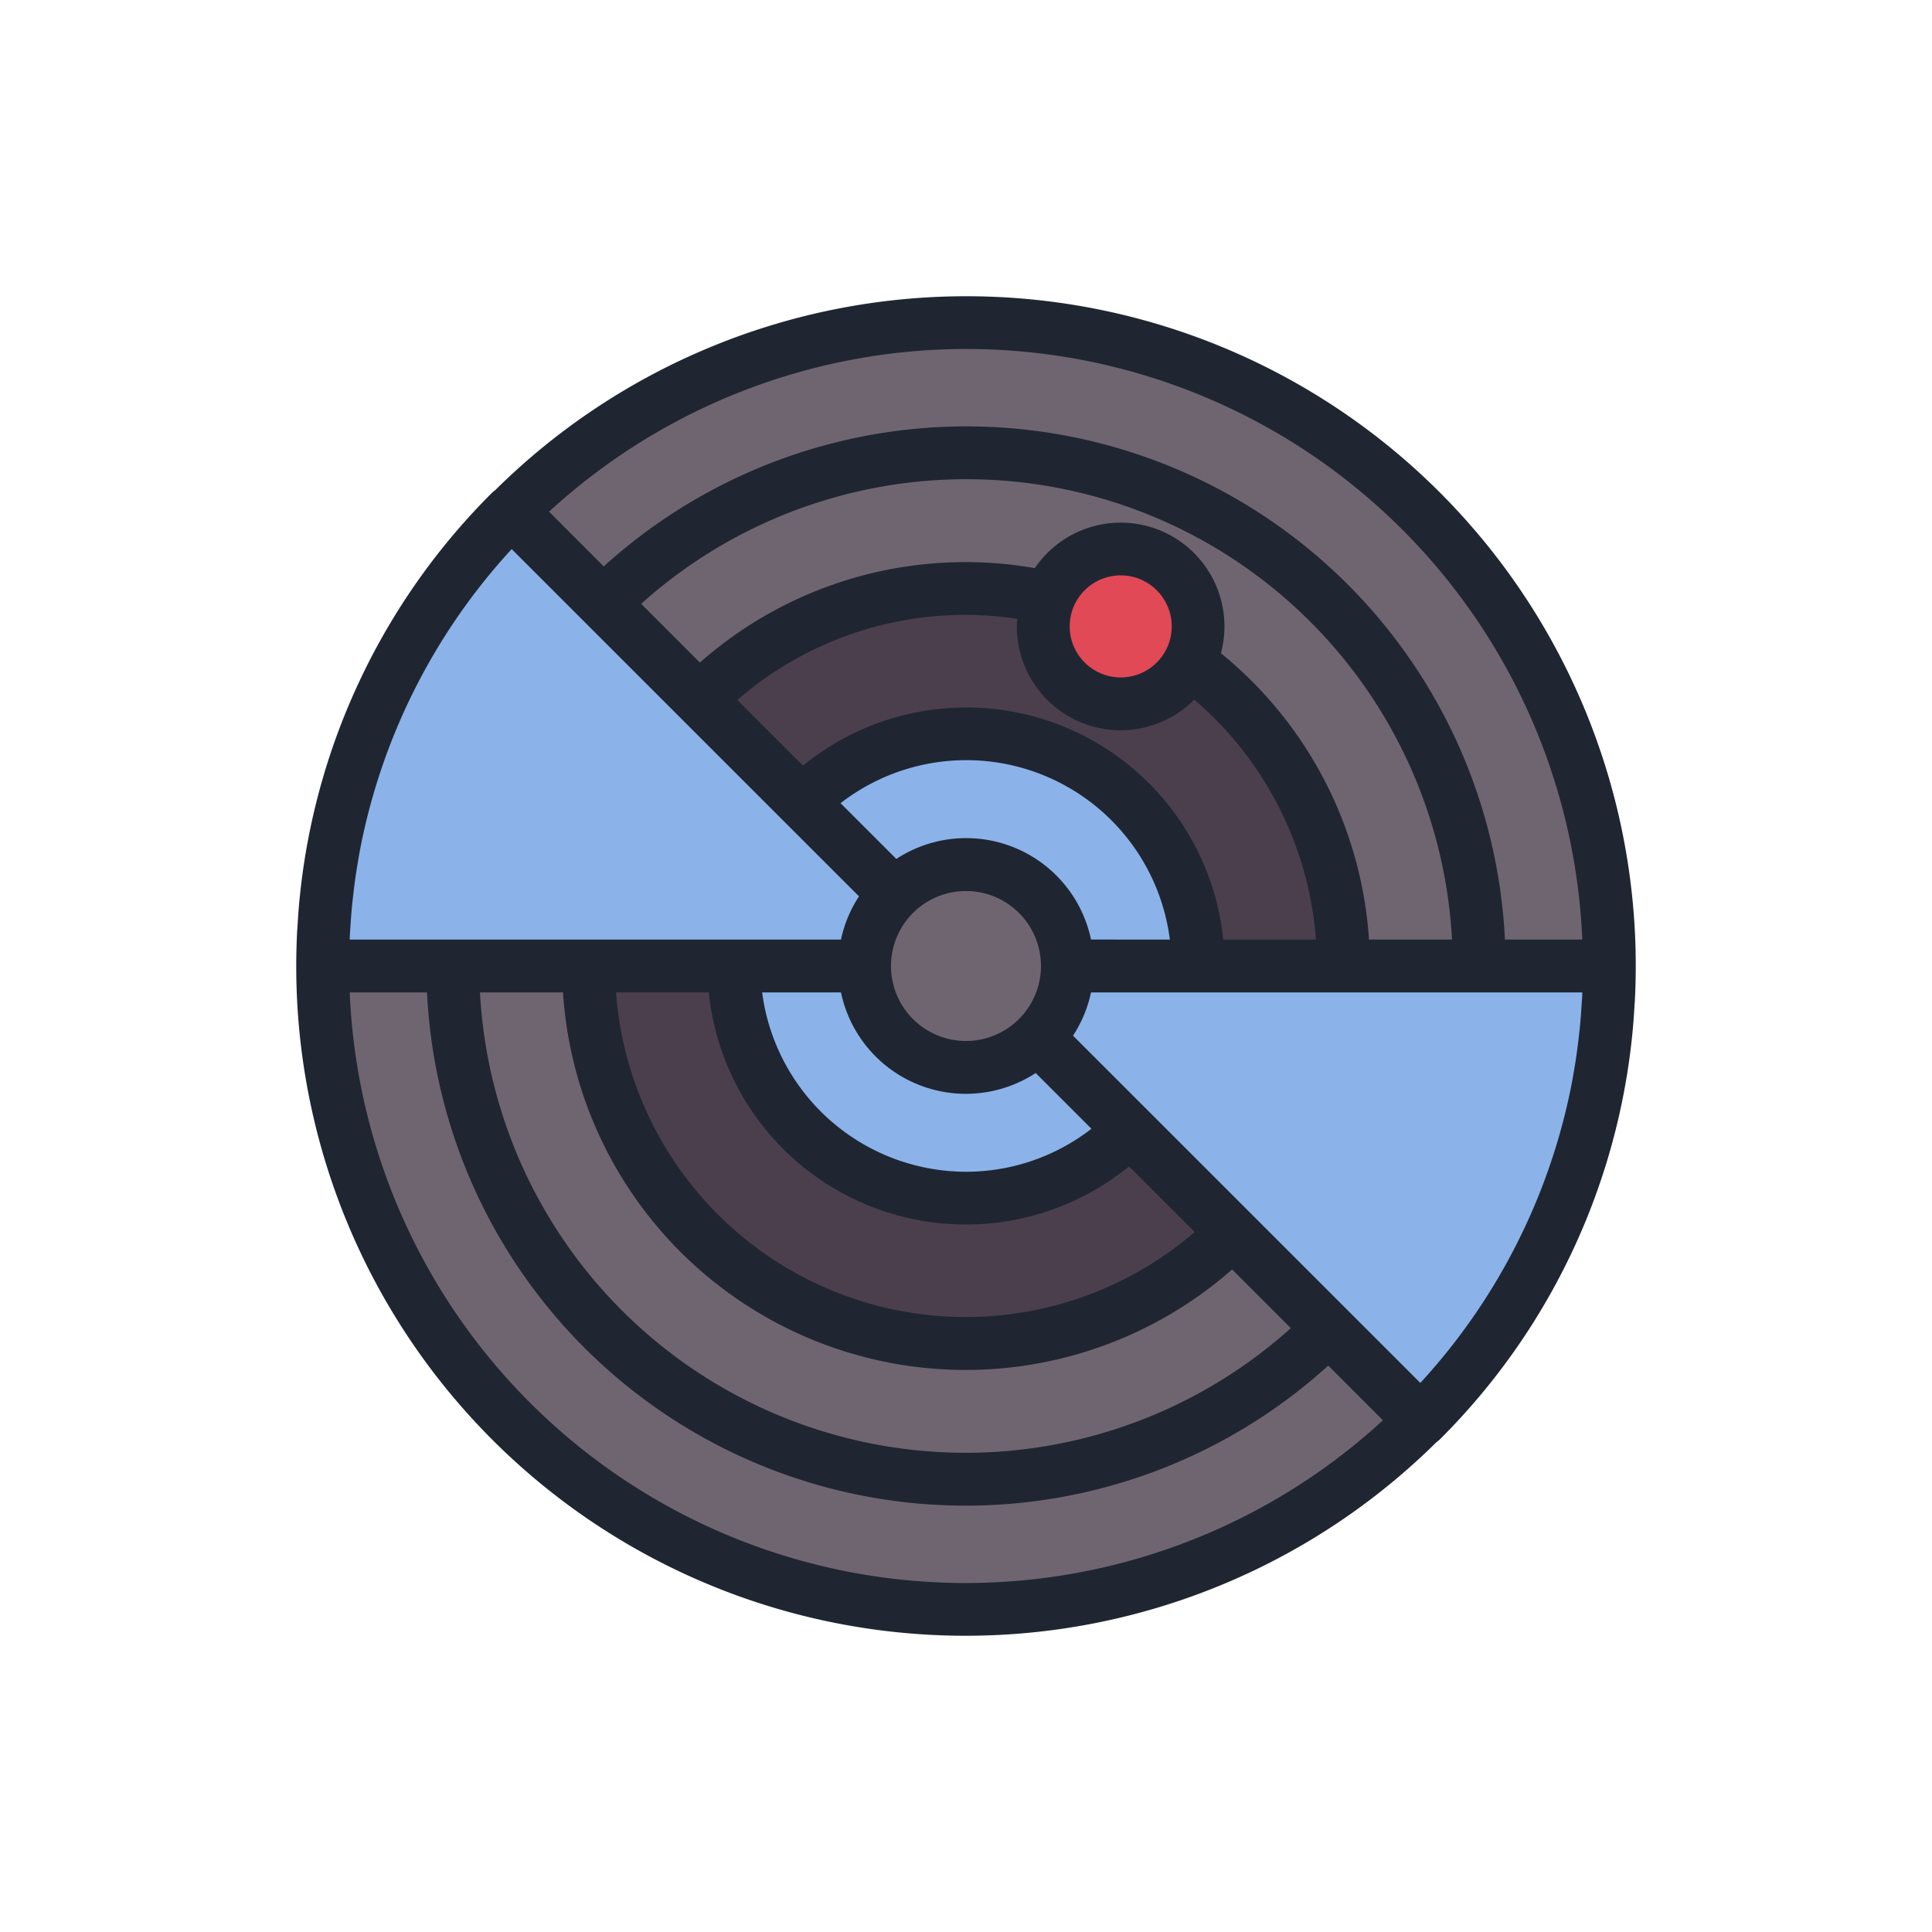 <svg id="Layer_1" data-name="Layer 1" xmlns="http://www.w3.org/2000/svg" viewBox="0 0 128 128"><title>BATTERY</title><circle cx="64" cy="64" r="42.625" style="fill:#6f6571"/><circle cx="64" cy="64" r="34" style="fill:#6f6571"/><circle cx="64" cy="64" r="25.01" style="fill:#4b3f4e"/><circle cx="64" cy="64" r="15.382" style="fill:#8bb3ea"/><path d="M106.625,64H64L94.14,94.14A42.491,42.491,0,0,0,106.625,64Z" style="fill:#8bb3ea"/><path d="M21.375,64H64L33.86,33.86A42.491,42.491,0,0,0,21.375,64Z" style="fill:#8bb3ea"/><circle cx="64" cy="64" r="6.718" style="fill:#6f6571"/><circle cx="74.25" cy="41.504" r="5.132" style="fill:#e04955"/><path d="M108.138,68.585c0-.02.005-.04.007-.06.065-.645.111-1.293.148-1.944.006-.107.018-.213.023-.32q.056-1.126.057-2.261A44.348,44.348,0,0,0,32.814,32.469a1.582,1.582,0,0,0-.191.154A44.035,44.035,0,0,0,19.862,59.415c0,.02-.005.04-.007.06-.065.645-.111,1.293-.148,1.944-.006.107-.018.213-.023.32q-.056,1.126-.057,2.261A44.348,44.348,0,0,0,95.164,95.553a1.742,1.742,0,0,0,.214-.175A44.035,44.035,0,0,0,108.138,68.585Zm-3.351-2.039c-.029.475-.063.949-.108,1.42-.017.18-.038.359-.058.538-.056.51-.119,1.019-.194,1.524q-.027.182-.055.364c-.1.607-.2,1.21-.324,1.808l-.009.044A40.8,40.8,0,0,1,94.1,91.622L71.09,68.615a8.417,8.417,0,0,0,1.193-2.865H104.83c0,.067,0,.136-.005.2C104.816,66.151,104.8,66.348,104.787,66.545Zm-81.612-4.5c.009-.2.026-.395.038-.592.029-.475.063-.949.108-1.42.017-.18.038-.359.058-.538.056-.51.119-1.019.194-1.524q.027-.182.055-.364c.1-.607.2-1.21.324-1.808l.009-.044A40.8,40.8,0,0,1,33.9,36.378L56.91,59.385a8.417,8.417,0,0,0-1.193,2.865H23.17C23.173,62.183,23.172,62.114,23.175,62.047Zm49.108.2a8.453,8.453,0,0,0-12.9-5.34l-3.693-3.693A13.595,13.595,0,0,1,77.506,62.25Zm-25.326,3.5A17.117,17.117,0,0,0,74.8,77.279l4.347,4.347A23.235,23.235,0,0,1,40.813,65.75ZM64,77.632A13.643,13.643,0,0,1,50.494,65.75h5.223a8.453,8.453,0,0,0,12.9,5.34l3.693,3.693A13.546,13.546,0,0,1,64,77.632Zm0-8.664A4.968,4.968,0,1,1,68.967,64,4.973,4.973,0,0,1,64,68.968ZM81.043,62.25A17.117,17.117,0,0,0,53.2,50.721l-4.347-4.347A23.028,23.028,0,0,1,67.394,41c-.012.167-.026.333-.026.5a6.877,6.877,0,0,0,11.754,4.854A23.213,23.213,0,0,1,87.187,62.25ZM70.869,41.5a3.381,3.381,0,1,1,3.381,3.382A3.385,3.385,0,0,1,70.869,41.5ZM90.7,62.25a26.716,26.716,0,0,0-9.81-18.971A6.875,6.875,0,0,0,68.56,37.641a26.585,26.585,0,0,0-22.19,6.254L42.48,40.005A32.227,32.227,0,0,1,96.2,62.25Zm-53.4,3.5A26.733,26.733,0,0,0,81.631,84.105l3.889,3.889A32.227,32.227,0,0,1,31.8,65.75Zm67.526-3.5H99.706A35.73,35.73,0,0,0,40,37.526L36.378,33.9A40.843,40.843,0,0,1,104.83,62.25Zm-81.66,3.5h5.125A35.73,35.73,0,0,0,88,90.474L91.622,94.1A40.843,40.843,0,0,1,23.17,65.75Z" style="fill:#1f2632"/></svg>